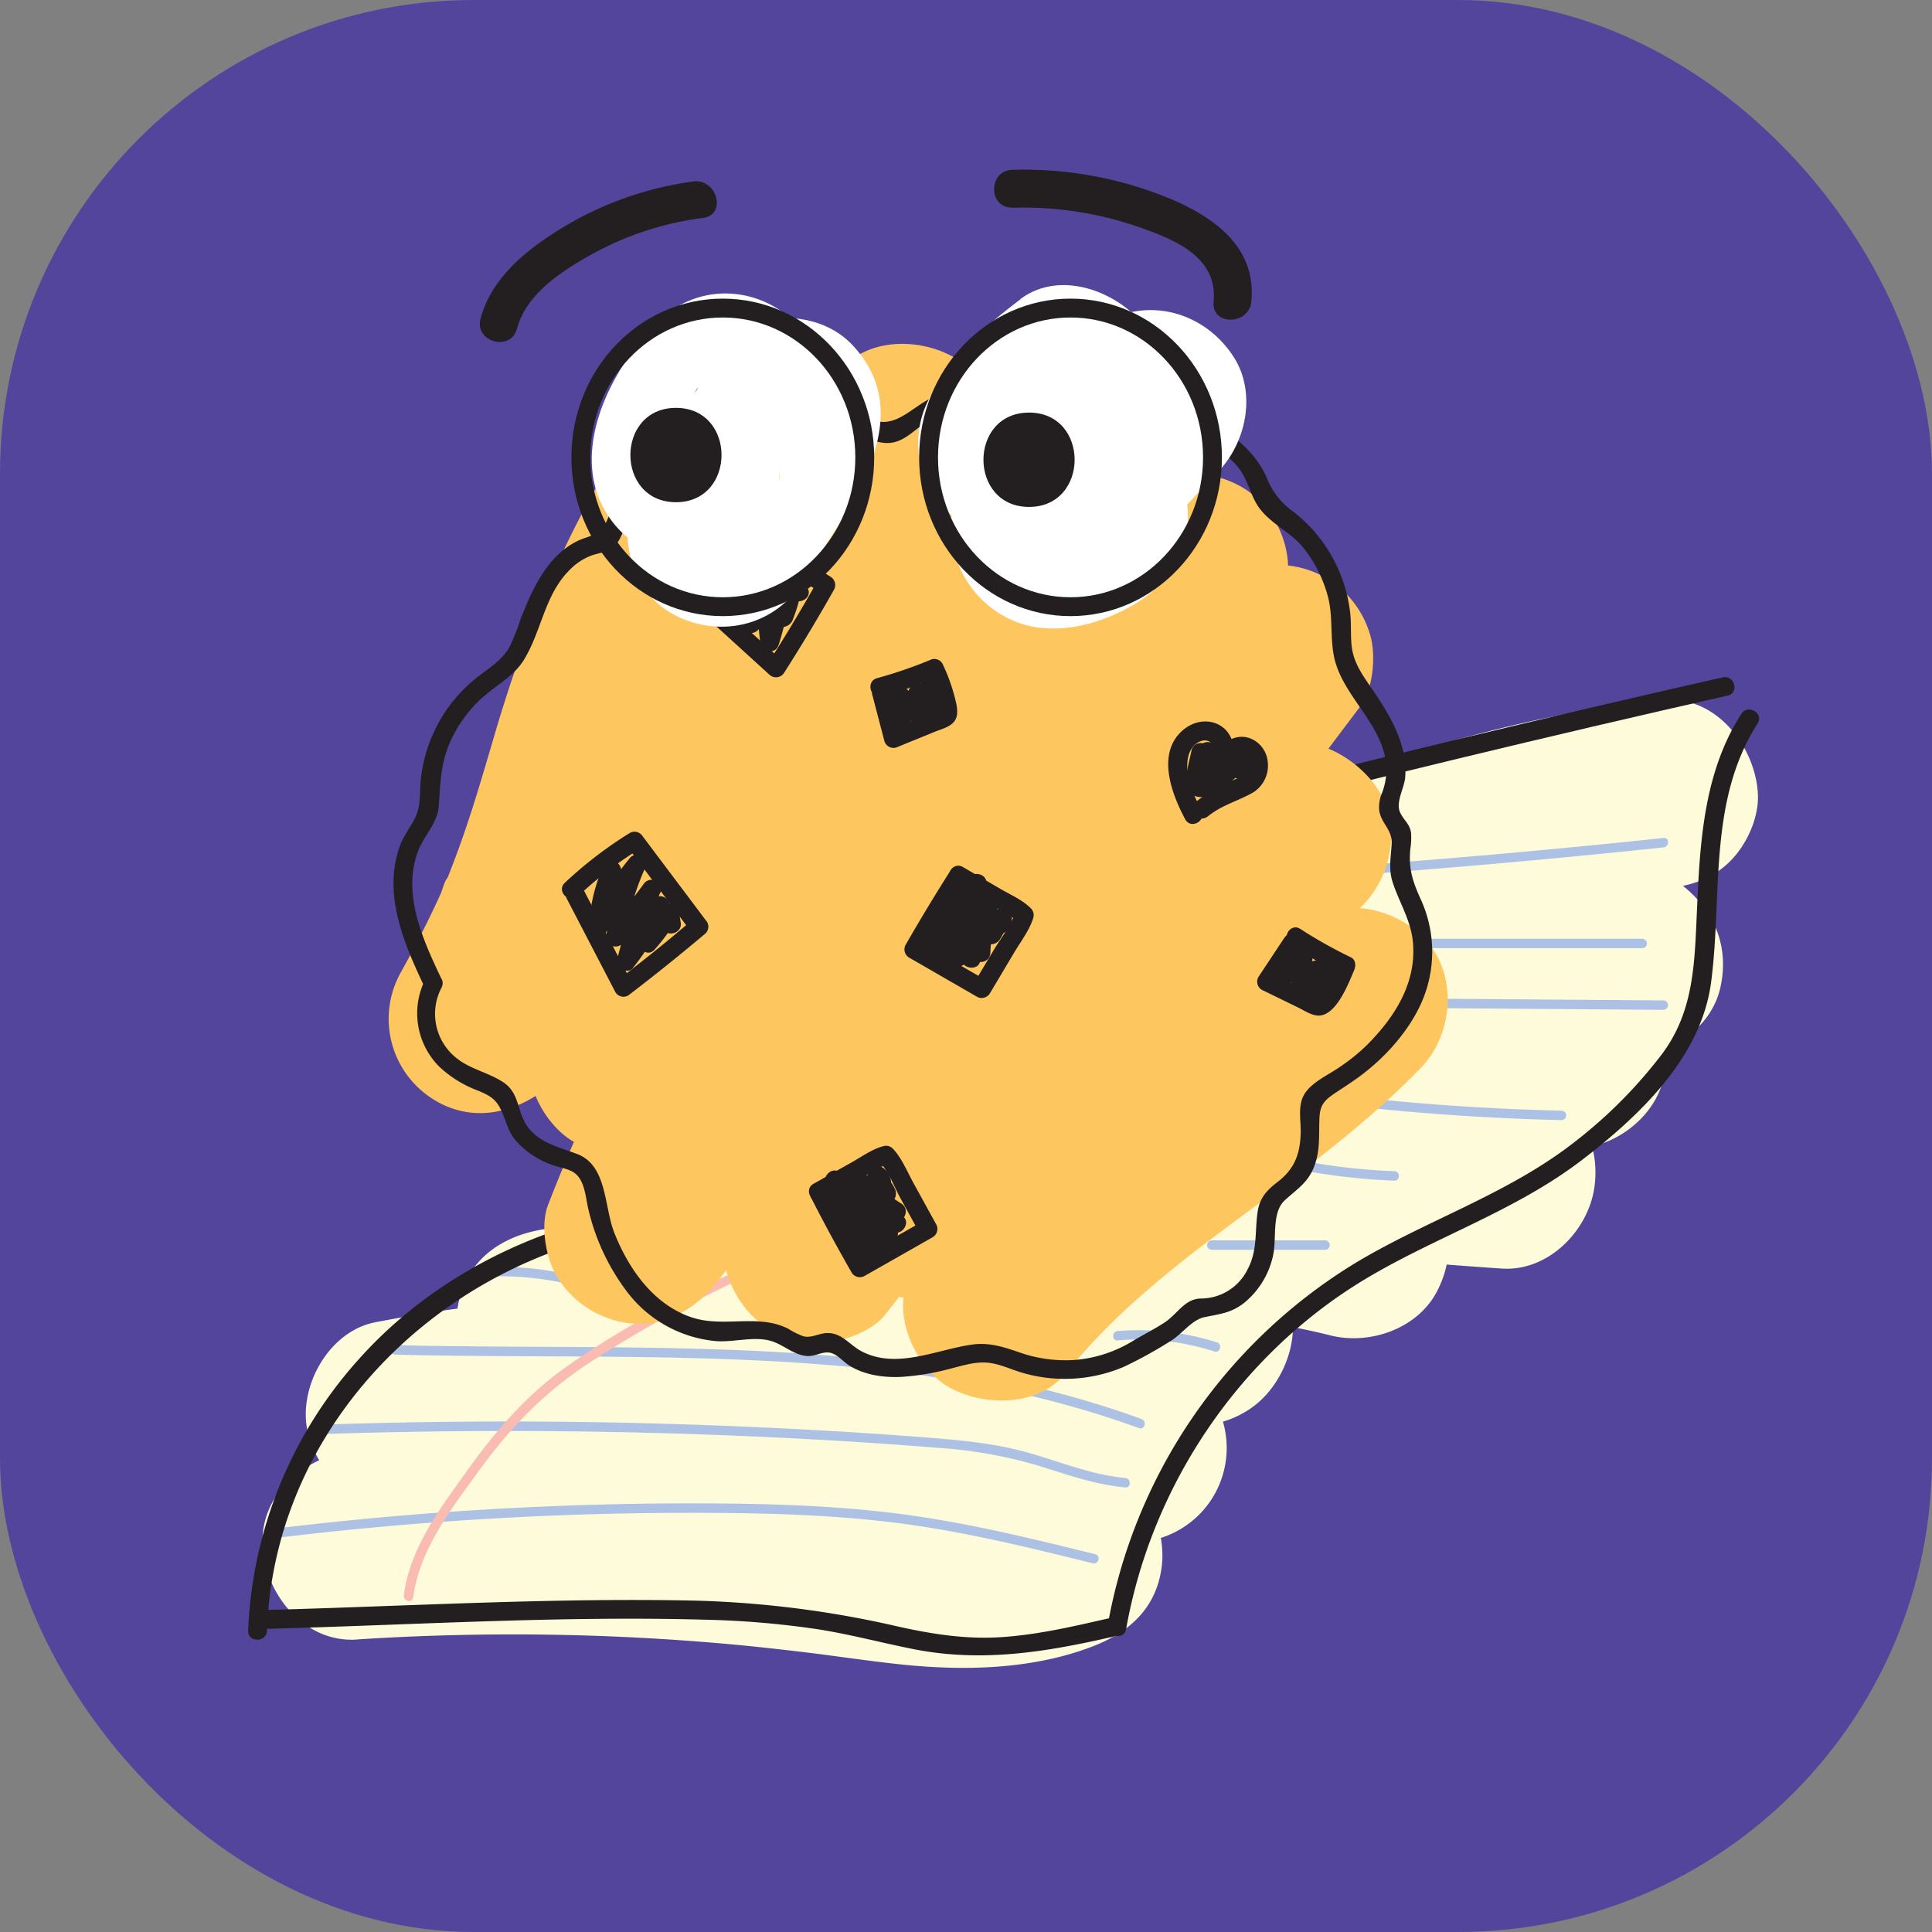<svg xmlns="http://www.w3.org/2000/svg" viewBox="0 0 512 512"><rect x="0" y="0" width="512" height="512" fill="#808080" stroke="none"/><defs><style>.cls-1{fill:#54459c;}.cls-2{fill:#fefbdb;}.cls-3{fill:#adc1e4;}.cls-4{fill:#fabbb2;}.cls-5{fill:#231f20;}.cls-6{fill:#fec65f;}.cls-7{fill:#fff;}.cls-8{fill:none;stroke:#231f20;stroke-linecap:round;stroke-miterlimit:10;stroke-width:5px;}</style></defs><title>cooky_icon</title><g id="Layer_2" data-name="Layer 2"><g id="Layer_1-2" data-name="Layer 1"><rect class="cls-1" width="512" height="512" rx="125.56" ry="125.56"/><path class="cls-2" d="M94.63,434.47a638.7,638.7,0,0,1,99.45,1.32c8.11.75,16.18,1.69,24.26,2.7l-2.2-.29,3.5.47c3.38.45,6.77.92,10.16,1.35s7,.89,10.58,1.23c16.47,1.58,34,1,49.55-5.08,9.52-3.74,16.47-10.11,17.91-20.78,1.21-9-3-20.83-11.94-24.91a637.65,637.65,0,0,0-92.83-34.24c-16.95-4.72-34-8.64-51.57-10.31s-34.85,1.21-52,4.48C86.58,352.86,78.07,369,82,381.17,86.5,395.08,98.9,401,112.75,398.63c4.33-.75,8.66-1.41,13-2.09,5.31-.82-5,.58.81-.12,1.87-.22,3.74-.46,5.61-.67q11.69-1.33,23.43-2.05a446.08,446.08,0,0,1,48-.31q11.74.56,23.45,1.74c4,.4,8.21.58,12.15,1.38-6.64-1.35-.4,0,.81.13,1.87.27,3.73.56,5.58.85a447.94,447.94,0,0,1,47.8,10.33,25,25,0,0,0,19.26-45.7c-24.35-14.46-51.84-22.05-79.66-26.19-15-2.24-30.17-3.88-45.3-5.41-6.47-.66-12.93-1.31-19.39-2-3.36-.38-6.71-.77-10.07-1.2l-2.5-.32c3.59.48,4.41.59,2.48.32s-3.87-.56-5.81-.86l-6.64,49.11c29.51-3.44,59.05-6.88,88.75-8.27,14.49-.68,29-.88,43.51-.31,3.23.13,6.46.3,9.67.61,1.16.11,5.48-.27,1.51.13s.17.1,1.45.36c2.94.6,6.25,2.35,9.17,2.62l-3.08-1.29c.95.44,1.88.92,2.8,1.43,1.44.81,5.57,3.82.17-.37,5.23,4.06,10.63,7.64,17.68,7.32a25.79,25.79,0,0,0,15.14-5.36c8.91-6.89,14-22.28,6.44-32.25s-16.06-18.36-27.3-24a131.3,131.3,0,0,0-31.55-11c-22-4.77-44.15-8-65.95-13.72l-6.65,49.11L284.2,346c12.27.87,24.56,1.63,36.82,2.73,2.82.26,5.64.53,8.45.85,1.57.17,3.12.37,4.69.56,3.21.37-5-.83-.11,0,6.2,1.08,12.34,2.19,18.45,3.74,10.36,2.63,23-1.64,28.23-11.49,5.52-10.43,3.58-21.46-3.9-30.3-14.13-16.67-33.77-28.89-54.68-35.07-11.44-3.38-23.59-4.47-35.46-5-5.29-.26-10.58-.4-15.86-.72-1.05-.07-7.5-1.36-8.34-.7,1-.81,5.2.85.2,0-1.53-.26-3-.57-4.56-.9l-13.29,48.22A1496,1496,0,0,0,398,336.18c12.39.83,23-10.15,24.55-21.68.72-5.32,0-11.28-3-15.94-3.77-5.85-8.58-8.82-14.94-11.49L373.39,274,366,270.88a17.87,17.87,0,0,0-3.68-1.55c1,.15,4.29,2,1.47.6-2-.95-3.83-2.06-5.76-3.12-2.68-1.47,4.05,3.18,1.82,1.21-1.85-1.63,3.2,5.1,1.19,1l-21.58,37.62a715.57,715.57,0,0,1,77.21-2.29c10.52.25,21.73-7.91,24.11-18.36s-1.42-23-11.49-28.23c-8.48-4.37-16.35-6.11-25.8-6.93-2.76-.23-5.53-.29-8.29-.4-1.39-.06-2.78-.19-4.17-.22-5.51-.11,5.38,1.44.09.07-1.18-.31-2.37-.55-3.54-.92-4.51-1.4.64-.38,1.2.66-.36-.67-2.58-1.36-3.23-1.75-3.36-2-.46-.5.86,1-.95-1.06-2.26-1.94-3.26-3-.67-.68-3.45-4.09-.92-.8s-.22-.54-.54-1.08a39,39,0,0,1-2-3.91l-21.59,37.62a525.35,525.35,0,0,0,73.68,2.05c10.62-.46,21.61-7.41,24.11-18.36,2.62-11.53-2.06-21.53-11.49-28.23-14.28-10.15-33.08-12.33-50.13-11.4-7.48.41-14.93,1.34-22.42,1.54-2.75.08-9.85,1-12.27-.45q5.23.75,2.37.21c-.85-.15-1.7-.34-2.54-.56a51,51,0,0,1-6.59-2.21l17.47,30.75q1-3.79-1.32,2.32a15,15,0,0,1,1.26-2.16q-4.08,5-1.43,2.2l1-.86q-5.07,3.78-1.84,1.6c.77-.48,1.55-.93,2.36-1.34s1.64-.83,2.48-1.21l-3.41,1.45c3.22-.4,6.95-2.38,10.09-3.34,4.52-1.38,9.05-2.75,13.59-4.08,8.47-2.48,17-4.8,25.59-6.74,4.3-1,8.61-1.83,12.95-2.57,1.44-.25,8.59-1.58,1.74-.37,2.47-.44,5-.58,7.51-.82,6.76-.63,12.72-2.36,17.67-7.32,4.34-4.33,7.61-11.45,7.33-17.68-.56-12.5-11.06-26.3-25-25-22.75,2.12-44.69,7.36-66.53,13.9-21.29,6.38-46.41,14-52.22,38.73-1.45,6.18-1,13.76,2.52,19.26,3.75,5.82,8.57,8.92,14.94,11.49,15.91,6.43,33.35,4.87,50,3.59,3.16-.25,6.33-.45,9.51-.51,1.86,0,3.72,0,5.58,0,1.22.05,4.53.9,5.54.39l-3.53-.48c1,.16,2,.36,3.06.58,1.52.33,3,.78,4.48,1.19,4.86,1.33-4.33-2.57-.29-.21,1.8,1.05,3.57,2,5.27,3.24l12.62-46.58a525.35,525.35,0,0,1-73.68-2.05c-8.52-.84-17.47,5.35-21.59,12.38-4.85,8.28-3.85,16.91,0,25.24,6.89,14.88,20.58,25.57,35.71,31.12,7,2.58,14.74,3.2,22.15,3.53,3,.14,7,1.08,9.95.51l-3.42-.48c1.06.17,2.11.4,3.15.66l1.54.45q-5.17-2.43-1.53-.6l12.62-46.58a715.57,715.57,0,0,0-77.21,2.29c-19.49,1.63-30.34,19.82-21.59,37.62,7.17,14.59,22.8,19.76,36.68,25.58l36.8,15.43L398,286.18q-36.33-2.43-72.52-6.67-8.79-1-17.58-2.18c-1.3-.17-2.61-.31-3.9-.52,6,1,1.12.15-.18,0-2.93-.41-5.85-.82-8.77-1.25q-18.51-2.67-36.94-5.86c-6.79-1.16-13.11-1.08-19.26,2.52-5.19,3-10.13,9-11.49,14.94-2.87,12.59,3.79,27.81,17.46,30.76,11.61,2.5,23.47,3.35,35.31,3.83,5.29.22,10.57.41,15.84.89.7.06,3.14.71,3.71.38-.87.5-4.9-.83-1.12-.11,2.42.45,4.83.92,7.23,1.53,2,.53,4.06,1.12,6.06,1.79,1,.34,2,.69,3,1.06.74.28,4.24,1.69.68.22s-.1,0,.62.35c1,.46,1.9.93,2.83,1.41,2.1,1.1,4.17,2.28,6.18,3.53,1.79,1.12,3.51,2.33,5.24,3.54,2.74,1.91-.58-.14-1.3-1a19.15,19.15,0,0,0,2.43,2,92.5,92.5,0,0,1,9.94,10.15l24.32-41.78c-25.94-6.59-53-7.66-79.6-9.55l-78.71-5.6c-12.38-.88-23,10.19-24.55,21.68-1.62,12,5.79,24.25,17.91,27.43,20.35,5.34,40.95,8.75,61.56,12.81,4.14.82,8.26,1.72,12.33,2.82,2.12.57,4.24,1.2,6.33,1.89.92.31,1.84.62,2.75,1,3.76,1.36.41.22-1.28-.66a100.44,100.44,0,0,1,10.54,5.73c3.38,2.3-.11.32-1.15-1a19.56,19.56,0,0,0,2.1,1.85c1.49,1.4,6.36,7.44,1.74,1.31L335,335.09c-7.88-6.12-15.31-10.63-24.94-13.67-7.72-2.44-16-3.34-24-4-15.13-1.25-30.48-1-45.64-.4-31.69,1.17-63.21,4.85-94.68,8.52-12.51,1.46-22.78,8.4-24.56,21.68-1.49,11.1,5.6,25.54,17.91,27.43,14.73,2.25,29.53,3.94,44.36,5.45,6.47.66,12.94,1.3,19.41,2,3.37.37,6.73.75,10.09,1.16,1.68.2,3.36.46,5,.63-7.33-.72-1.38-.18,0,0a278.19,278.19,0,0,1,37.48,7.75c6.36,1.84,12.4,4.38,18.65,6.5l-2.94-1.22c1,.44,2,.89,3,1.36q2.25,1.05,4.46,2.17c3,1.51,5.87,3.14,8.74,4.84l19.26-45.7c-67.59-18.44-138.24-21.14-207.18-9.19l13.29,48.22c3.73-.71,7.47-1.43,11.22-2.05l2.81-.46c1.9-.28,1.25-.21-2,.23.71.34,4.84-.54,5.67-.61a118.36,118.36,0,0,1,21.95.29c1,.09,1.9.2,2.85.32-3.15-.44-3.79-.52-1.89-.24s3.79.61,5.68,1c3.47.63,6.93,1.36,10.36,2.15,7.44,1.71,14.81,3.68,22.14,5.74q20.91,5.91,41.35,13.33,10.65,3.87,21.15,8.15c1.75.71,3.52,1.39,5.24,2.16l-2.49-1.05,3.47,1.49q5.2,2.26,10.36,4.61l6-45.69a67.14,67.14,0,0,1-10.76,3.28c-.84.18-1.68.34-2.53.49q-3.36.52-.09,0c2.18-.29,2.15-.31-.11-.07-1.15.1-2.31.17-3.46.22a141.39,141.39,0,0,1-21.08-.85c-3.49-.36-7.14-.58-10.57-1.28,6.75,1.38,1.3.18-.35,0q-5.64-.76-11.29-1.51-12.1-1.55-24.26-2.63a641.25,641.25,0,0,0-97.51-1.14c-13,.84-25.63,10.91-25,25,.57,12.83,11,25.9,25,25Z"/><path class="cls-3" d="M74.32,407.43a911.28,911.28,0,0,1,108.27-6.52c17.35,0,34.73.35,52,2.31,18.63,2.11,36.86,6.58,55,11.07,1.56.38,2.23-2,.66-2.41-17.15-4.24-34.33-8.45-51.88-10.7-17.83-2.29-35.85-2.74-53.81-2.77a912.84,912.84,0,0,0-110.25,6.52c-1.58.19-1.6,2.69,0,2.5Z"/><path class="cls-3" d="M84.92,380.06q54.65-1.83,109.32.38c18,.74,36,1.77,54,3.23a122.79,122.79,0,0,1,27.39,4.88c7.46,2.35,14.74,4.91,22.58,5.63,1.6.15,1.59-2.35,0-2.5-8.8-.81-16.89-4.16-25.31-6.58-8.05-2.32-16.33-3.25-24.66-3.93-18-1.46-36-2.49-54-3.23q-54.63-2.25-109.32-.38c-1.6.05-1.61,2.55,0,2.5Z"/><path class="cls-3" d="M104.69,359c66,1.63,134-3.54,197.16,19.47,1.51.55,2.17-1.87.66-2.42C239.14,353,170.88,358.11,104.69,356.47a1.25,1.25,0,0,0,0,2.5Z"/><path class="cls-3" d="M129.2,338.3a81.21,81.21,0,0,1,36.33,6.93c1.46.64,2.73-1.51,1.26-2.16a83.85,83.85,0,0,0-37.59-7.27c-1.61.07-1.62,2.57,0,2.5Z"/><path class="cls-3" d="M296.2,355.2a66.65,66.65,0,0,1,25.63,2.95c1.53.49,2.19-1.93.66-2.41a68.26,68.26,0,0,0-26.29-3c-1.6.13-1.61,2.63,0,2.5Z"/><path class="cls-3" d="M321.14,331.21h30a1.25,1.25,0,0,0,0-2.5h-30a1.25,1.25,0,0,0,0,2.5Z"/><path class="cls-3" d="M334.05,307.71a167.89,167.89,0,0,0,35.46,5.17c1.61.06,1.6-2.44,0-2.5a164.8,164.8,0,0,1-34.79-5.08,1.25,1.25,0,0,0-.67,2.41Z"/><path class="cls-3" d="M357.23,293q28.2,3.18,56.58,3.84a1.25,1.25,0,0,0,0-2.5q-28.38-.66-56.58-3.84c-1.6-.18-1.58,2.32,0,2.5Z"/><path class="cls-3" d="M358.31,267l82.47.62a1.25,1.25,0,0,0,0-2.5l-82.47-.62a1.25,1.25,0,0,0,0,2.5Z"/><path class="cls-3" d="M352.2,251.28h83a1.25,1.25,0,0,0,0-2.5h-83a1.25,1.25,0,0,0,0,2.5Z"/><path class="cls-3" d="M349.15,232.63q45.93-3.23,91.72-8.06c1.58-.17,1.6-2.67,0-2.5q-45.78,4.85-91.72,8.06c-1.59.11-1.6,2.61,0,2.5Z"/><path class="cls-4" d="M109.46,423.42c1.76-12.93,10.16-23.58,17.6-33.85,8.16-11.26,17.24-20.61,28.9-28.26a324.25,324.25,0,0,1,35-19.81c11-5.43,22.61-9.9,32.18-17.84,1.23-1-.54-2.79-1.77-1.77-10.78,9-24.42,13.69-36.78,20S160.16,355,149,363c-10.11,7.36-17.94,16.62-25.19,26.73s-15.09,20.38-16.8,33c-.22,1.58,2.19,2.26,2.41.67Z"/><path class="cls-5" d="M70.76,432.13c1.75-50.47,39.62-91.57,87.43-104.1a142.81,142.81,0,0,1,36.3-4.31c12.79,0,25.49.26,38.07-2.4a109.36,109.36,0,0,0,83.86-82.72c.33-1.44,3.84-19.29,2.71-19.64,3.09.94,4.4-3.88,1.33-4.82-3.75-1.14-5.82,2.13-6.41,5.45-1.12,6.42-1.27,12.87-2.82,19.26a106.13,106.13,0,0,1-15.5,34.85,104.44,104.44,0,0,1-61.33,42.08c-13.8,3.36-27.71,2.84-41.8,2.94a144.53,144.53,0,0,0-35.74,4.49c-23.53,6.18-45.61,18.85-61.86,37.09a114.49,114.49,0,0,0-29.24,71.83c-.11,3.22,4.89,3.21,5,0Z"/><path class="cls-5" d="M70.5,431.66c38.58-1,77.43-3.48,116-2.43a237.91,237.91,0,0,1,30.16,2.53c8.58,1.34,16.95,3.6,25.45,5.28,18.07,3.57,35,.79,52.71-3.27,3.14-.72,1.81-5.54-1.33-4.82-9.49,2.17-19.05,4.39-28.8,4.95-9,.51-17.81-.87-26.6-2.83a270.41,270.41,0,0,0-53.53-6.88c-38-.83-76.13,1.46-114.08,2.47-3.21.09-3.22,5.09,0,5Z"/><path class="cls-5" d="M298.43,431.75c6.74-38.1,30-72.66,63.21-92.68,18.89-11.37,39.95-18.13,57.61-31.67,15.22-11.68,31.6-27.19,34.21-47.09,3.05-23.13-.9-47.93,12.33-68.59,1.74-2.72-2.59-5.23-4.32-2.53-11,17.13-11.07,37.79-12,57.43-.56,11.89-1.63,22.75-8.93,32.59a125.59,125.59,0,0,1-23,23.23c-18,14.16-39.75,20.91-59.08,32.71a141.45,141.45,0,0,0-64.86,95.27c-.56,3.14,4.26,4.49,4.82,1.33Z"/><path class="cls-5" d="M315.48,218.72q70.93-18.22,142.39-34.39c3.14-.71,1.81-5.54-1.33-4.83q-71.43,16.17-142.39,34.4c-3.12.8-1.8,5.62,1.33,4.82Z"/><path class="cls-6" d="M163.08,120.64c-14.09,22.64-24,47.1-31.58,72.61-3.09,10.46-6.09,21-9.8,31.23q-1.5,4.16-3.14,8.26c-.38.95-.76,1.89-1.15,2.84l1.3-3.09c-.92.88-1.39,3.19-1.95,4.42-3.19,7.05-6.73,13.93-10.48,20.69a25.13,25.13,0,0,0,6.43,32.25c10.5,8.1,23,6,32.83-2a59.39,59.39,0,0,0,14.4-16.46c1-1.81,1.86-3.71,2.82-5.55,1.26-2.4,3.26-4.61,4.35-7-.25.54-3.86,4.73-.92,1.22.63-.75,1.24-1.5,1.86-2.25q2.08-2.52,4.16-5.06c2.53-3.12,5-6.26,7.53-9.41,5.3-6.72,10.53-13.5,15.6-20.39,12.72-17.27,23.89-35.55,36-53.24q6.13-9,12.59-17.74,3.57-4.84,7.21-9.62l2.09-2.73c2.07-2.71-2.81,3.58-.62.81,1.77-2.23,3.52-4.48,5.29-6.72l-39.27-30.29c-16,27.76-29.48,56.54-41.74,86.1-5.28,12.74-10.36,25.57-15.58,38.33q-2.07,5.06-4.17,10.1c-.41,1-.83,2-1.24,3q2.21-5.22.62-1.46c-.66,1.53-1.31,3.07-2,4.6q-5.31,12.36-10.91,24.59c-2.87,6.27-4.42,12.36-2.52,19.26,1.59,5.8,6.08,12.09,11.49,14.94,11.83,6.26,27.33,3.2,34.2-9a356.37,356.37,0,0,1,24.95-37.82q1.83-2.45,3.68-4.87l-1.22,1.59c.72-.93,1.44-1.85,2.17-2.77q3.57-4.51,7.23-9,7.66-9.33,15.61-18.41c20.55-23.52,42.25-46,63.41-69l-39.26-30.3c-31.1,48.86-67.67,94.3-95,145.5a472.37,472.37,0,0,0-23.11,50.51c-2.13,5.44-.57,14.47,2.52,19.26a25.75,25.75,0,0,0,12,10.23c12.24,5.17,23.7-.06,31.21-10.23q4.45-6,9-12l4.56-6c3.16-4.14-2.8,3.58.7-.9q8.74-11.17,17.64-22.22,18-22.18,36.57-43.84C284,224.88,309.2,196.57,334.11,168l-39.27-30.29c-28.94,46.79-57.61,94-82.34,143.19q-10.69,21.29-19.76,43.27c-4,9.71,2.59,23.53,11.48,28.23a29.62,29.62,0,0,0,12.62,3.42c5.53.24,14.13-2.83,17.68-7.33,21.53-27.21,41.3-55.7,61.75-83.71q7.44-10.2,15.06-20.26c.84-1.1,5.58-7.52,1.36-1.8,1-1.39,2.11-2.73,3.18-4.08q4-5.06,8-10a447,447,0,0,1,32.72-36.33L317.35,162c-18.41,24.44-36.83,48.87-54.53,73.83-17.11,24.12-33.5,48.64-42.6,77.06-3.23,10.1,2.05,23.25,11.49,28.24A25.91,25.91,0,0,0,262,337.21q51-47.44,99.38-97.56c7.44-7.7,9.95-20.92,3.91-30.29-5.55-8.62-17.78-15.65-28.23-11.49a49.88,49.88,0,0,0-21.23,15.25c-5.11,6.22-10.05,12.59-14.9,19q-12,15.95-22.66,32.92c-14.85,23.74-27.09,48.77-37.74,74.65-4,9.71,2.59,23.53,11.49,28.23,9.16,4.84,23.15,4.82,30.3-3.91a180.18,180.18,0,0,1,21.37-21.78c4.06-3.53,8.24-6.9,12.46-10.24,2.55-2-.18.19-1.22.94,1.09-.79,2.15-1.65,3.22-2.46,2.15-1.63,4.32-3.25,6.49-4.87,17.9-13.35,36.23-26.46,51.84-42.53,9.12-9.38,10-26.13,0-35.35-9.86-9.05-25.62-10-35.36,0a242.51,242.51,0,0,1-22.86,20.47l-3.18,2.51c-2.43,1.92,4.2-3.19.56-.44-2.15,1.63-4.31,3.27-6.47,4.89l-12.37,9.22c-17.81,13.34-35.66,27-49.84,44.29L288.74,353c.11-.25,2.32-5.61.8-1.93s.52-1.18.84-1.91c1.19-2.71,2.4-5.42,3.64-8.11q3.72-8.06,7.75-16,8.25-16.23,17.81-31.76,9.3-15.13,19.76-29.51,2.63-3.6,5.3-7.13c1.94-2.55,1.5-2.29-.12.13.82-1.22,1.84-2.34,2.75-3.49,1.82-2.28,3.64-4.56,5.52-6.78.81-1,1.72-1.84,2.51-2.81l1.08-1a11.82,11.82,0,0,1-6,3.39L326,204.3q-48.39,50.08-99.38,97.55l41.78,24.33c1.08-3.35,2.27-6.65,3.54-9.93,1.84-4.76-2.19,4.49.23-.48.64-1.32,1.23-2.66,1.87-4,2.94-6.07,6.23-12,9.73-17.74,7.21-11.9,15.27-23.27,23.33-34.6,17.35-24.4,35.37-48.32,53.39-72.23,3.5-4.64,4.25-13.92,2.52-19.26a25.83,25.83,0,0,0-9-13,25,25,0,0,0-32.82,2c-24.63,24.27-45.7,52-66.1,79.81-9.92,13.53-19.63,27.2-29.45,40.8q-7.2,10-14.5,19.84-3.47,4.65-7,9.28l-2,2.6q3.38-4.35.92-1.19-2,2.55-4,5.08L241,337.47a12.21,12.21,0,0,0,.71-1.72c.55-2.41-1.41,3.32-1.3,3.07.63-1.36,1.19-2.77,1.8-4.14q1.88-4.31,3.85-8.56,4-8.72,8.34-17.33c6.19-12.43,12.7-24.7,19.38-36.87,13.56-24.73,27.83-49.06,42.41-73.2Q327,180.78,338,163c6.57-10.62,3.12-24.86-6.44-32.25-9.26-7.15-24.61-7.46-32.83,2-51.61,59.17-104.28,117.51-151,180.73l45.69,19.26c.88-2.22,1.78-4.43,2.67-6.65q1.58-3.83-.46,1.05c.46-1.09.93-2.17,1.4-3.25q2.82-6.42,5.85-12.75c4-8.29,8.24-16.45,12.71-24.49,8.82-15.82,18.49-31.14,28.55-46.21,20.53-30.76,42.49-60.55,62.36-91.76,6.7-10.53,3-24.94-6.44-32.25s-24.34-7.26-32.83,2C223.56,165.76,175.62,212,143.63,268.64l43.17,25.23c13.33-29.1,25-58.86,37.21-88.44q.94-2.3,1.9-4.57c2.65-6.38-1.53,3.52.23-.56q2-4.61,4-9.2,4.19-9.49,8.66-18.87c7.1-14.83,14.84-29.33,23-43.58a25.09,25.09,0,0,0-6.44-32.25c-8.92-6.89-25.08-7.82-32.83,2-17.1,21.58-33.08,43.77-48.1,66.83-5.75,8.83-11.55,17.62-17.67,26.19-3.73,5.23-7.67,10.3-11.46,15.47.29-.4,3.7-4.75,1.07-1.39l-1.48,1.89q-1.8,2.28-3.61,4.55-3.94,4.93-8,9.81c-5.6,6.8-11,13.52-15,21.41-1,2-2.17,3.83-3.29,5.75-1.38,2.36,4.12-4.58,2-2.63-.59.54-1.1,1.2-1.67,1.76a65.82,65.82,0,0,1-5.17,4.54l39.27,30.29c13-23.4,22-48.21,29.54-73.81,3.06-10.44,6.24-20.85,10.26-31,.57-1.46,2.81-6.23-.31.6.62-1.36,1.19-2.75,1.81-4.12q2-4.31,4.08-8.53c3.49-6.89,7.34-13.58,11.42-20.13,6.92-11.13,2.74-28-9-34.21-12.26-6.48-26.82-2.9-34.2,9Z"/><path class="cls-5" d="M150,237.77l13.07,25.14a2.51,2.51,0,0,0,3.42.9q10.47-8,20.51-16.47a2.51,2.51,0,0,0,.39-3l-17.06-22.7a2.55,2.55,0,0,0-3.42-.9,107.67,107.67,0,0,0-17.23,13.22c-2.34,2.21,1.2,5.74,3.54,3.53A100.83,100.83,0,0,1,169.47,225l-3.42-.9,17,22.7.39-3Q174,251.92,164,259.49l3.42.9-13.06-25.15c-1.48-2.85-5.8-.33-4.32,2.53Z"/><path class="cls-5" d="M251.62,231.13q-6,9.47-11.6,19.22a2.53,2.53,0,0,0,.89,3.42l18,10.38a2.54,2.54,0,0,0,3.42-.9l6.46-10.85c1.74-2.91,4.12-6,5.06-9.24a2.51,2.51,0,0,0-.65-2.43c-2.21-2.24-5.3-3.55-8-5.12l-10-5.83c-2.79-1.63-5.31,2.69-2.53,4.32L261,239c2.75,1.61,6.4,3,8.65,5.31l-.65-2.43c-1,3.34-3.77,6.75-5.54,9.71L258,260.73l3.42-.9-18-10.38.89,3.42q5.56-9.75,11.61-19.22c1.73-2.72-2.59-5.23-4.32-2.52Z"/><path class="cls-5" d="M231.2,184.24l3.17,12.13a2.52,2.52,0,0,0,3.07,1.75l10.31-4.2c1.77-.72,4.36-1.31,5.39-3.1s.32-4.28-.16-6.18a48.76,48.76,0,0,0-3.22-8.77,2.5,2.5,0,0,0-2.82-1.15,120.36,120.36,0,0,1-14.5,5c-3.1.84-1.79,5.67,1.33,4.82a121.32,121.32,0,0,0,14.49-5l-2.82-1.15a41.79,41.79,0,0,1,2.05,5.17c.64,2.05,1.58,3.85-.43,5.27-1.39,1-3.57,1.45-5.15,2.09l-5.8,2.36,3.08,1.75L236,182.91c-.82-3.11-5.64-1.79-4.82,1.33Z"/><path class="cls-5" d="M160,229.26a44.5,44.5,0,0,0-3.89,16.24c-.11,2.36,3.65,3.56,4.66,1.26A67.48,67.48,0,0,1,170.34,231l-3.92-3a72.23,72.23,0,0,0-5.71,19.74,2.51,2.51,0,0,0,4.56,1.93l9.52-12.7-4.32-2.53A102.93,102.93,0,0,0,163.63,254c-.53,2.21,2.53,4.54,4.17,2.43a82.21,82.21,0,0,0,9.46-15.16c1.37-2.86-2.75-5.37-4.32-2.52a31.64,31.64,0,0,0-3.66,10.47c-.35,2.23,2.35,4.49,4.18,2.44a48.59,48.59,0,0,0,6.17-8.56L175,241.81a14.33,14.33,0,0,0,.52,3.8c.79,3.12,5.62,1.79,4.83-1.33l-.35-2.47c-.07-2.42-3.41-3.47-4.66-1.26a42.11,42.11,0,0,1-5.38,7.55l4.18,2.43a27.58,27.58,0,0,1,3.15-9.28l-4.32-2.52a76.79,76.79,0,0,1-8.67,14.15l4.18,2.43a95.43,95.43,0,0,1,6.34-18.39,2.5,2.5,0,0,0-4.32-2.53L161,247.09l4.57,1.93a68.42,68.42,0,0,1,5.2-18.55c1.05-2.35-2-5.42-3.92-3a72.14,72.14,0,0,0-10.33,16.79l4.66,1.27a37.59,37.59,0,0,1,3.2-13.72c1.29-2.91-3-5.46-4.31-2.52Z"/><path class="cls-5" d="M182.93,159.7l20.95,19.08a2.54,2.54,0,0,0,3.93-.5q6.91-10.83,13.21-22a2.56,2.56,0,0,0-.9-3.42l-23.85-15.41a2.51,2.51,0,0,0-3,.39,106.94,106.94,0,0,0-11.64,18.33c-1.44,2.87,2.88,5.41,4.31,2.52a101.24,101.24,0,0,1,10.87-17.31l-3,.39,23.85,15.4-.9-3.42q-6.3,11.19-13.21,22l3.93-.5-20.95-19.08c-2.38-2.16-5.92,1.36-3.54,3.53Z"/><path class="cls-5" d="M189.51,148.87a43,43,0,0,0,1.94,15.94,2.51,2.51,0,0,0,4.91-.67,67.42,67.42,0,0,1,3.6-18l-4.91-.66a72.86,72.86,0,0,0,1.59,20.51c.55,2.5,4.14,2.26,4.82,0L206,150.73l-4.91-.66a98.58,98.58,0,0,0,.37,20.1c.33,2.7,4,3.52,4.91.66a82.56,82.56,0,0,0,3.53-17.54c.26-2.78-4.49-3.46-4.91-.67a33.49,33.49,0,0,0,.22,11.77c.52,2.68,4,2.05,4.82,0a45.09,45.09,0,0,0,2.64-9.55h-4.83a13.55,13.55,0,0,0,1.75,3.38c1.81,2.64,6.14.14,4.31-2.52l-1.23-2.19c-.8-2-4.38-2.73-4.83,0a44.89,44.89,0,0,1-2.63,9.56H210a25.65,25.65,0,0,1-.22-9.12l-4.91-.66a76.56,76.56,0,0,1-3.35,16.21l4.91.67a98.58,98.58,0,0,1-.37-20.1c.24-2.89-4.13-3.28-4.91-.67l-4.54,15.21h4.82a67.91,67.91,0,0,1-1.41-19.18c.2-3-4-3.21-4.91-.67a72.44,72.44,0,0,0-3.78,19.38l4.91-.66a39.3,39.3,0,0,1-1.76-14.61c.2-3.22-4.8-3.2-5,0Z"/><path class="cls-5" d="M232.81,186A13.14,13.14,0,0,0,237,192.5c1.45,1.22,4.55.6,4.27-1.77a52.73,52.73,0,0,0-1.62-8.34l-4.17,2.44a83.47,83.47,0,0,1,7,7.59c1.34,1.66,4.43.32,4.27-1.76a58.26,58.26,0,0,0-1.16-7.77l-4.18,2.44,3.77,4.32c1.51,1.74,4.17.25,4.27-1.77A34.11,34.11,0,0,0,249,181l-2.41,3.17-.84-.6c1.88,2.57,6.23.08,4.32-2.52a3.77,3.77,0,0,0-3.48-1.88,2.54,2.54,0,0,0-2.41,3.16,27.53,27.53,0,0,1,.24,5.59l4.26-1.76-3.76-4.33c-1.74-2-4.68.17-4.18,2.43a48.38,48.38,0,0,1,1,6.44l4.26-1.77a82.16,82.16,0,0,0-7-7.6,2.52,2.52,0,0,0-4.18,2.43,44.26,44.26,0,0,1,1.44,7l4.27-1.77a8.42,8.42,0,0,1-2.89-4.34c-.89-3.09-5.72-1.78-4.82,1.33Z"/><path class="cls-5" d="M340.43,248.43l-6.93,10.46a2.52,2.52,0,0,0,.89,3.42l9.72,4.74c1.73.85,3.9,2.37,5.92,2.05,4.41-.7,7.35-8.53,8.84-12,.5-1.16.43-2.78-.9-3.42a119.82,119.82,0,0,1-13.36-7.5c-2.71-1.76-5.22,2.57-2.52,4.32a121.44,121.44,0,0,0,13.36,7.5l-.9-3.42c-1.05,2.44-3.28,9.17-6.53,8.84-1.64-.17-4-2-5.55-2.72L336.92,258l.89,3.42L344.74,251c1.79-2.69-2.54-5.2-4.31-2.53Z"/><path class="cls-5" d="M340.23,250.78a13.24,13.24,0,0,0-2.05,7.52c.05,2.05,2.77,3.45,4.27,1.77a53.36,53.36,0,0,0,5.09-6.76l-4.66-1.26a77.21,77.21,0,0,1-.93,9.6c-.37,2.28,2.3,4.4,4.18,2.43a57.46,57.46,0,0,0,5-6l-4.66-1.26-.71,5.69c-.31,2.41,2.81,2.94,4.26,1.77a29.52,29.52,0,0,0,4.45-4.42h-3.53l-.24-1c-.67,3.14,4.15,4.48,4.82,1.33a3.81,3.81,0,0,0-1.05-3.84,2.5,2.5,0,0,0-3.53,0,30.41,30.41,0,0,1-4.45,4.41l4.27,1.77.71-5.69c.35-2.73-3.4-3-4.66-1.26a46.72,46.72,0,0,1-4.19,5l4.18,2.44a89.15,89.15,0,0,0,1.11-10.93c.09-2.57-3.39-3.27-4.66-1.26a43.89,43.89,0,0,1-4.31,5.74l4.27,1.77a8.44,8.44,0,0,1,1.36-5c1.71-2.74-2.62-5.25-4.31-2.52Z"/><path class="cls-5" d="M246,245.69a15.68,15.68,0,0,0-1.2,9.28c.39,2.46,4.32,2.31,4.82,0l3-13.75-4.91-.67.51,13.74c.1,2.69,4.32,3.54,4.91.66l3.49-17-4.91-.66a118.1,118.1,0,0,0-.27,16.4,2.51,2.51,0,0,0,4.91.66,146.86,146.86,0,0,0,4.95-19.63l-4.91-.66L254.86,254c-.2,2.77,4.43,3.45,4.91.66a126.6,126.6,0,0,1,3.14-13.58l-4.91-.66-.54,12.12h5a59.54,59.54,0,0,1,1.76-12.25l-4.91-.66a40.76,40.76,0,0,0,1,8.87c.52,2.27,3.41,2.22,4.57.59a9.74,9.74,0,0,0,1.79-5.07l-4.91.66.3,1.31c.32,1.45,2.4,2.46,3.67,1.5a5.21,5.21,0,0,0,2.41-3.59c.51-3.15-4.31-4.5-4.82-1.33l-.12.6,3.68,1.49-.3-1.31c-.66-3-4.63-2-4.91.67a4.23,4.23,0,0,1-1.1,2.55l4.57.6a34.17,34.17,0,0,1-.84-7.54c0-2.78-4.22-3.45-4.91-.67a66.28,66.28,0,0,0-1.94,13.58c-.13,3.22,4.85,3.21,5,0l.54-12.12c.13-2.87-4.13-3.33-4.91-.67A124.23,124.23,0,0,0,255,253.32l4.91.67,1.48-19.94c.21-2.78-4.41-3.45-4.91-.67a146.86,146.86,0,0,1-5,19.63l4.91.67a118.1,118.1,0,0,1,.27-16.4c.24-2.8-4.35-3.43-4.91-.67l-3.49,17,4.91.67-.51-13.74c-.1-2.7-4.28-3.52-4.91-.66l-3,13.75h4.82a9.46,9.46,0,0,1,.69-5.43c1.28-2.92-3-5.47-4.31-2.52Z"/><path class="cls-5" d="M215,317.51q5.1,10,10.7,19.74a2.53,2.53,0,0,0,3.42.89l18.07-10.28a2.53,2.53,0,0,0,.9-3.42L242,313.37c-1.64-3-3.06-6.55-5.42-9a2.5,2.5,0,0,0-2.43-.64c-3,.77-5.74,2.79-8.47,4.32l-10.08,5.66c-2.8,1.57-.29,5.89,2.52,4.32l8.41-4.72c2.78-1.57,5.85-4,9-4.76l-2.43-.64c2.4,2.51,3.9,6.68,5.57,9.71l5.14,9.37.9-3.42-18.07,10.28,3.42.89Q224.4,325,219.29,315c-1.46-2.86-5.78-.34-4.32,2.53Z"/><path class="cls-5" d="M224.66,329.77a15.63,15.63,0,0,0,7.36,5.69c2.36.92,4.18-2.56,2.43-4.18l-10.34-9.55-3,3.93,12.1,6.51c2.41,1.3,5.22-2,3-3.93L223.3,316.63l-3,3.92a118.24,118.24,0,0,0,14,8.54,2.51,2.51,0,0,0,3-3.93A147.55,147.55,0,0,0,222.9,311l-3,3.93,16.44,11.37c2.31,1.6,5.2-2.09,3-3.93a123.76,123.76,0,0,1-10.12-9.58l-3,3.93,10.17,6.6,2.53-4.31a60.28,60.28,0,0,1-9.69-7.74l-3,3.92a40.29,40.29,0,0,0,8.14,3.61c2.28.73,3.65-1.84,2.82-3.68a9.73,9.73,0,0,0-3.45-4.07l-1.92,4.57L233,316c1.42.45,3.35-.81,3.17-2.41a5.23,5.23,0,0,0-1.9-3.92c-2.46-2-6,1.48-3.53,3.54l.43.38,3.16-2.41-1.28-.41c-2.89-.93-4.05,3-1.92,4.57a4.44,4.44,0,0,1,1.66,2.28l2.82-3.67a34.65,34.65,0,0,1-6.95-3.11c-2.44-1.41-5.07,1.92-3,3.93a66.5,66.5,0,0,0,10.7,8.52c2.72,1.75,5.22-2.57,2.53-4.31l-10.18-6.61c-2.44-1.59-4.93,1.91-3,3.93a127.19,127.19,0,0,0,10.12,9.58l3-3.93-16.44-11.37c-2.32-1.6-5.19,2.08-3,3.93a147.66,147.66,0,0,1,14.42,14.21l3-3.93a117.72,117.72,0,0,1-14-8.54c-2.31-1.63-5.13,2-3,3.93l12.9,11.62,3-3.93-12.1-6.51c-2.42-1.3-5.18,1.93-3,3.93l10.33,9.54,2.44-4.17a9.47,9.47,0,0,1-4.38-3.39c-1.87-2.58-6.21-.09-4.31,2.52Z"/><path class="cls-5" d="M112.84,259.27a20,20,0,0,0,3.59,23.43A30.57,30.57,0,0,0,126.6,289c4.06,1.66,5.33,2.76,6.92,6.89.89,2.33,1.43,4.2,3,6.19A23.16,23.16,0,0,0,146,308.6c1.8.74,4.24,1,5.88,2,3.07,1.85,3.28,6.54,4,9.69a58.11,58.11,0,0,0,10.51,22.33,33.38,33.38,0,0,0,22.94,12.75c4.86.49,10.33-1.36,15,0,3.35,1,6.12,3.84,9.75,4,2,.06,3.73-1.18,5.66-.92,2.11.27,3.66,2.45,5.52,3.56,4,2.39,8.84,3.08,13.44,2.89a66.54,66.54,0,0,0,13.14-2.18c3.18-.79,6.34-1.85,9.65-1.61,3.08.23,5.83,1.55,8.73,2.47a39.9,39.9,0,0,0,27.73-1.41,117.59,117.59,0,0,0,12-6.61c3.14-1.8,5.79-5.76,9.18-6.48,4-.85,7-1.06,10.42-3.67a22.2,22.2,0,0,0,7.79-12.54c1.09-4.54-.45-11.41,3.1-14.74,3.25-3,6.19-4.65,7.86-9.08s1.15-8.53,1.38-13c.19-3.54,1.64-4.71,4.43-6.57,1.86-1.24,3.74-2.44,5.56-3.75,6.81-4.89,13.18-11.76,16.75-19.4a33.37,33.37,0,0,0,0-28.21c-2.19-4.88-3.18-8.12-2.64-13.34a18.09,18.09,0,0,0,.16-4.09c-.33-2.46-2.16-3.49-3-5.63-1-2.63,1.2-6.29,1.45-9a22.68,22.68,0,0,0-.76-7.86c-1.6-6.05-5.15-11.43-8.64-16.52-2.37-3.45-4.42-6.52-4.82-10.79-.29-3.09,0-6.17-.45-9.25a39.62,39.62,0,0,0-15.36-26.33,19.37,19.37,0,0,1-6.58-8.53,25.17,25.17,0,0,0-3.86-6.22c-8.13-9.66-20.9-12.32-32.72-14.38l1.83,2.41c0-3.36-4.46-6.91-7.08-8.36a20.16,20.16,0,0,0-13.49-2,26.4,26.4,0,0,0-6.58,2.2c-2.8,1.32-5.18,3.74-8.05,4.8-3.51,1.28-6.46-1-9.95-1.35a17.59,17.59,0,0,0-8.32,1.29c-5.14,2-9.48,7.87-15.26,6.42-4.39-1.1-8.43-3.46-12.89-4.52-8.95-2.12-19-2.55-27.62,1a32.36,32.36,0,0,0-11.25,7.7c-3.73,4-5.42,9.58-9.25,13.32-2.31,2.26-5.78,2.95-8.2,5.09-1.51,1.33-1.72,2.85-2.61,4.53-1.84,3.44-4.59,3.22-7.65,4.76-8,4.07-11.93,13-15,20.93a47.23,47.23,0,0,1-2.95,7.3c-2,3.32-5,5.15-7.94,7.42a39.56,39.56,0,0,0-10.07,11.3,40,40,0,0,0-5.32,15.85c-.44,4,.17,7.43-1.85,11.08-1.37,2.47-3,4.6-3.9,7.32-4.32,12.73,1.42,25.73,6.81,37.13,1.37,2.91,5.69.37,4.32-2.52-4.8-10.14-10.26-21.94-6.31-33.28,1.59-4.56,5.35-7.62,5.68-12.6.39-5.88.5-11.07,2.92-16.59a34.71,34.71,0,0,1,9-12.28c3.69-3.22,8-5.4,10.64-9.69,4.66-7.61,5.44-17.09,12-23.7a16,16,0,0,1,5.68-3.85c2-.75,4.08-.84,5.81-2.16,2.81-2.15,2.56-5.91,5.4-8s5.69-2.8,8-5.47c3.09-3.61,4.66-8.22,7.85-11.78,7.07-7.9,16.87-10,27-9.08a49.32,49.32,0,0,1,11,2.12c4.1,1.34,8.41,4,12.71,4.45,4.87.49,7.71-3.4,11.54-5.72,3.33-2,6.95-3.42,10.9-2.52,2.35.53,4.47,1.85,7,1.82,5.61-.06,9.87-5.4,15-7.1a17,17,0,0,1,9.26-.61c1.76.42,8,3.08,8,5.35a2.52,2.52,0,0,0,1.84,2.41c10.64,1.86,22.56,3.9,30,12.52,3,3.48,3.43,8.05,6.18,11.51,3.16,4,8.15,6.12,11.4,10.18a35.09,35.09,0,0,1,6.42,12.67c1.42,5.16.65,10.34,1.56,15.52,1.8,10.34,11.81,17.17,13.75,27.72a17,17,0,0,1-.88,8.93,9.68,9.68,0,0,0-.77,4.77c.56,3.52,3.51,5,3.29,8.86-.2,3.62-.88,6.63.3,10.23,1.8,5.46,4.87,10.06,5.36,16,.89,10.72-4.9,19.7-12.17,27a50.23,50.23,0,0,1-7.57,6.07c-2.91,2-7,3.8-8.95,6.84s-1,6.9-1.07,10.4c-.15,5.62-1.62,9.53-6.11,13-2.87,2.21-4.75,4.2-5.3,7.9-.78,5.23,0,10.06-2.53,15a13.82,13.82,0,0,1-12.45,8c-4.4.05-6.2,4.08-9.77,6.41-2.68,1.76-5.64,3.21-8.41,4.89a34.62,34.62,0,0,1-15.59,5,36.62,36.62,0,0,1-14.59-2.1c-4.15-1.41-7.84-2.61-12.29-2-9.46,1.31-20.06,6.69-29.39,1.76-3.11-1.64-5.15-4.87-9-4.81-2.16,0-4.1,1.37-6.29.88a19.76,19.76,0,0,1-4.05-2c-8.08-4.13-17.24-.15-25.79-3.09-10.06-3.45-16.6-12.88-20.36-22.41-2.71-6.89-1.84-17.77-9.79-20.81-4.89-1.87-10.47-3-13.51-7.75-2.5-3.93-1.86-8.51-6.15-11.31s-9.25-3.48-13.09-7a14.92,14.92,0,0,1-3.32-17.87C118.62,258.93,114.31,256.4,112.84,259.27Z"/><path class="cls-7" d="M174.74,85c-13.19,12.68-25.32,36.6-12.41,53.32a25.33,25.33,0,0,0,23.92,9.57c5.7-.77,10.58-3.52,15.53-6.32l19.07-10.79-30.3-3.91.53.57-7.32-17.68c.11-1.15-.18-6.47,1.39-7.08-.45.17-1.71,3.19-2.07,3.8-1.38,2.4-2.84,4.75-4.28,7.11l-9.2,15.09c-6.82,11.19-2.82,28,9,34.21,12.16,6.43,26.93,3,34.2-9,11-18.07,31.74-42.49,13.14-62.41-7.62-8.14-20.87-9.24-30.3-3.91l-12.13,6.87-5.2,2.94c-1.47.84-9.54,4.79-2,1.81h13.3l-1-.15,14.94,11.48-.24-.44,3.41,12.61c-.16,7.54-.59,4.52.11,1.58q1.06-3-.15,0t.1.1l.81-1.4q2.24-3.32-1,1c0-.87,3-3.23,3.53-3.71,9.44-9.08,9.81-26.35,0-35.36-10.15-9.31-25.28-9.68-35.36,0Z"/><path class="cls-7" d="M270.42,79.34c-9.63,7.2-18,15-23.85,25.7a25.2,25.2,0,0,0,2,27.76c5.89,7.63,16.72,12,26.28,9,12.24-3.9,24.66-7.22,37.08-10.51L287.57,89.47c-10.63,11.29-21.43,22.47-30.63,35-10.17,13.85-3.74,33.56,11.7,40.07,10.89,4.59,24.17.78,33.72-5.5,10.91-7.18,16.55-22.44,9-34.2-7-10.89-22.52-16.66-34.2-9a17.69,17.69,0,0,1-1.9,1.18q-2.48,1.36,2.53-.87l-1.48.52q-4,1,2,0l12.62,3.42-1.06-.7,11.49,14.94-.3-1.1v13.29a9.52,9.52,0,0,1-2.29,5q-1.82,2.34.33-.36c1-1.18,2-2.39,3-3.56q3.33-3.92,6.8-7.7c4.63-5.08,9.38-10.06,14.1-15.07,7.34-7.8,10-20.84,3.9-30.29S309.67,80.11,298.6,83c-12.42,3.29-24.84,6.6-37.09,10.51l28.24,36.72c.75-1.36,1.56-2.65,2.38-4,2.75-4.42-3.77,3.8,0,.06,1.16-1.15,2.22-2.38,3.42-3.49s5.38-4.27.12-.34c5.41-4,9.63-8.17,11.49-14.94,1.65-6,.9-14-2.52-19.27-6.66-10.33-23-17.34-34.21-9Z"/><ellipse class="cls-8" cx="191.55" cy="121.21" rx="37.62" ry="39.57"/><ellipse class="cls-8" cx="283.7" cy="121.21" rx="37.62" ry="39.57"/><path class="cls-5" d="M179.14,133.09c16.09,0,16.11-25,0-25s-16.11,25,0,25Z"/><path class="cls-5" d="M272.71,134.34c16.09,0,16.12-25,0-25s-16.11,25,0,25Z"/><path class="cls-5" d="M137,87.12c2.48-9.32,12-15.35,19.9-19.78a83.29,83.29,0,0,1,29.45-9.6c6.35-.87,3.65-10.5-2.66-9.64a90.19,90.19,0,0,0-34.79,12.33c-9.26,5.67-18.63,13.09-21.54,24-1.67,6.22,8,8.88,9.64,2.66Z"/><path class="cls-5" d="M268.28,55.06a93.18,93.18,0,0,1,33.44,5.08c9.44,3.3,21.06,7.89,19.89,19.79-.63,6.4,9.37,6.36,10,0C333,66,322.46,58,310.89,53a101.42,101.42,0,0,0-42.61-8c-6.42.18-6.44,10.18,0,10Z"/><path class="cls-5" d="M318.4,214.64c-1.76-3.29-3.58-7.08-3.76-10.9-.09-2,.22-4.55,1.73-6.09,2.6-2.67,5.86-1.44,5.46,2.35-.25,2.44,2.78,2.92,4.27,1.77q2.85-3.18,4.72,2.25a4.78,4.78,0,0,1-3.31,2.4c-1.05.5-2.17.86-3.23,1.37a38.57,38.57,0,0,0-7.69,5c-2.49,2,1.06,5.55,3.54,3.53,3.77-3.06,8-4,12.07-6.38a8.4,8.4,0,0,0,3.77-8,7.42,7.42,0,0,0-4.31-6.13c-3.44-1.48-6.38.27-9.1,2.38l4.27,1.76c.84-8-7.7-11.49-13.52-6.3-6.85,6.11-2.82,16.76.78,23.46,1.52,2.84,5.83.32,4.31-2.52Z"/><path class="cls-5" d="M317.81,199.13a9.36,9.36,0,0,1-.63,4.68c-1,2.51,2.49,3.93,4.17,2.43s4.79-3.37,3.69-6c-.92-2.18-4.19-2.58-6.18-3.24a2.51,2.51,0,0,0-3.08,1.75c-.5,2.88-1.91,6.7-1.17,9.62.8,3.16,3.85,3.39,6.39,2.23s14.37-9.1,7.08-11.4A2.5,2.5,0,0,0,325,201c-.39,2.55.71,4.83,3.35,5.49,3.12.78,4.45-4,1.33-4.82l.14.66L326.75,204l.3.09-1.75-1.75.12.32.26-1.93c-1.32,2.51-4.17,3.3-6.14,5l-.7.35.62,1s.21-1.73.24-1.89l.9-5.18-3.07,1.74c.69.23,3,.57,3.46,1.15l-.65-2.43c.17-.82-.4.26-.8.62l-1.72,1.53,4.18,2.43a12.59,12.59,0,0,0,.81-6c-.33-3.17-5.33-3.2-5,0Z"/></g></g></svg>